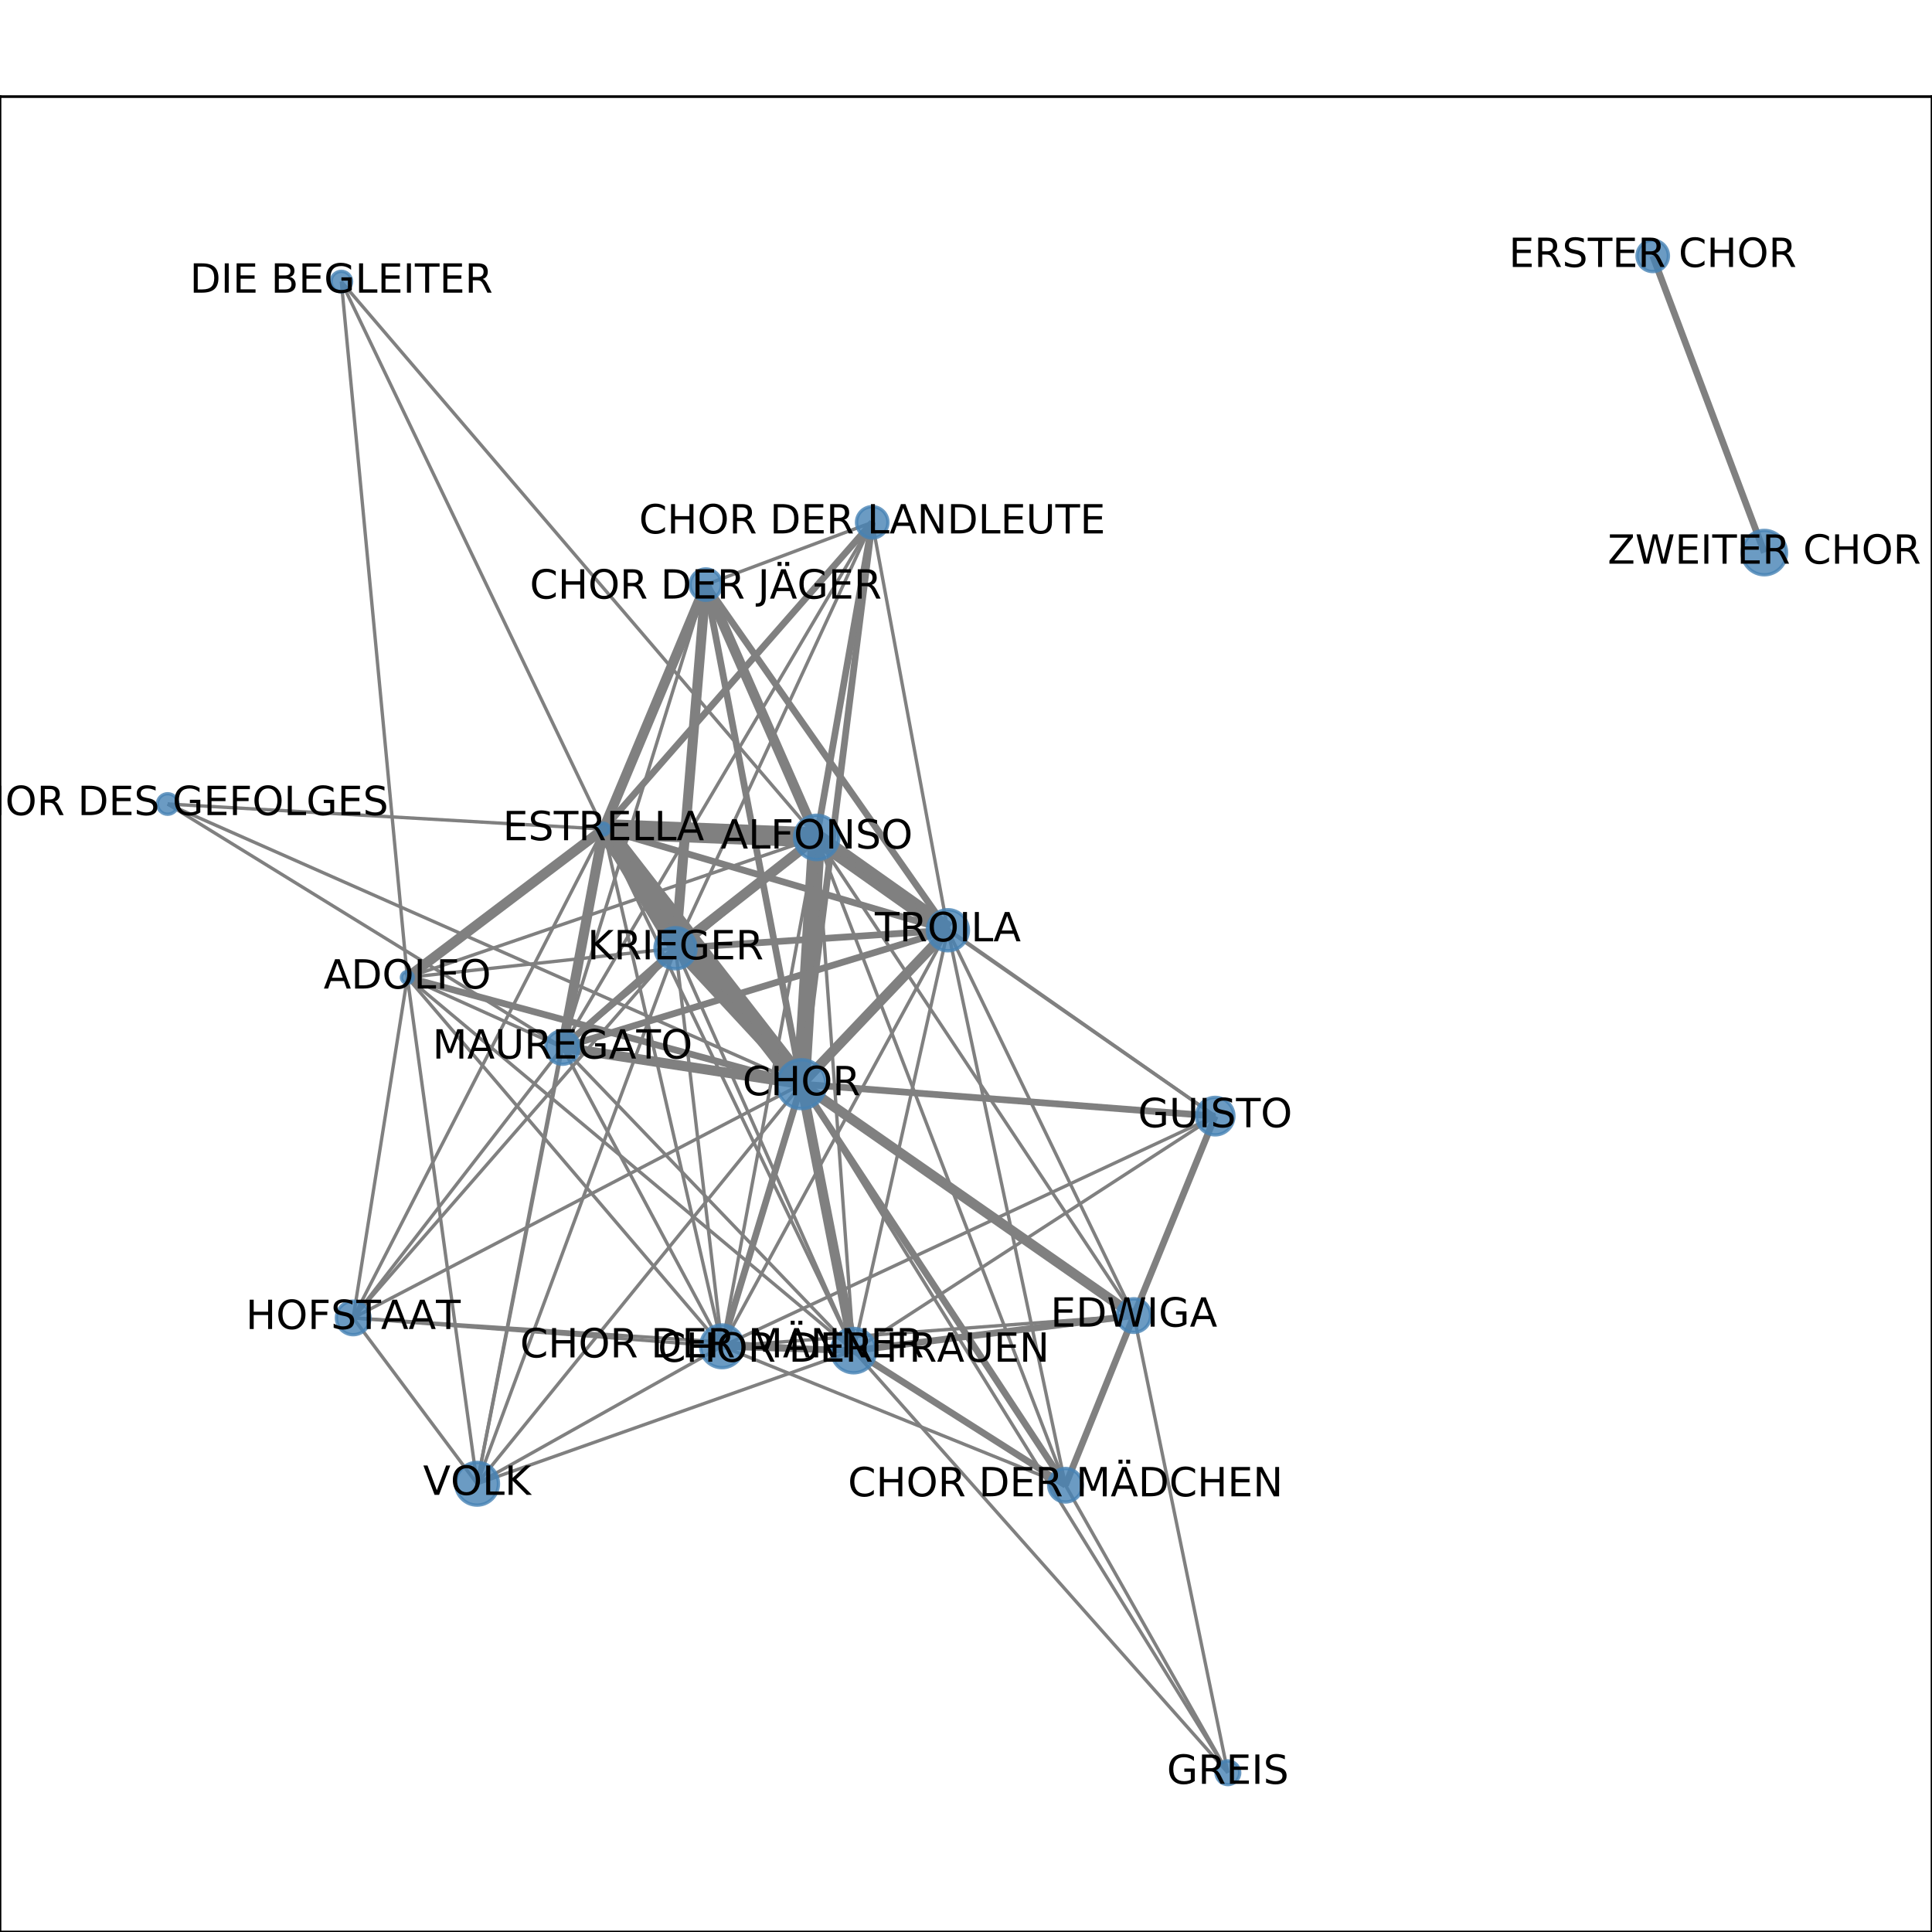 <?xml version="1.0" encoding="utf-8" standalone="no"?>
<!DOCTYPE svg PUBLIC "-//W3C//DTD SVG 1.1//EN"
  "http://www.w3.org/Graphics/SVG/1.1/DTD/svg11.dtd">
<!-- Created with matplotlib (http://matplotlib.org/) -->
<svg height="576pt" version="1.1" viewBox="0 0 576 576" width="576pt" xmlns="http://www.w3.org/2000/svg" xmlns:xlink="http://www.w3.org/1999/xlink">
 <defs>
  <style type="text/css">
*{stroke-linecap:butt;stroke-linejoin:round;}
  </style>
 </defs>
 <g id="figure_1">
  <g id="patch_1">
   <path d="M 0 576 
L 576 576 
L 576 0 
L 0 0 
z
" style="fill:#ffffff;"/>
  </g>
  <g id="axes_1">
   <g id="patch_2">
    <path d="M 0 576 
L 576 576 
L 576 28.8 
L 0 28.8 
z
" style="fill:#ffffff;"/>
   </g>
   <g id="LineCollection_1">
    <path clip-path="url(#p6d9d4a13a5)" d="M 238.962 323.227 
L 243.49 249.671 
" style="fill:none;stroke:#808080;stroke-width:5;"/>
    <path clip-path="url(#p6d9d4a13a5)" d="M 238.962 323.227 
L 260.043 155.731 
" style="fill:none;stroke:#808080;stroke-width:2;"/>
    <path clip-path="url(#p6d9d4a13a5)" d="M 238.962 323.227 
L 366.067 528.516 
" style="fill:none;stroke:#808080;"/>
    <path clip-path="url(#p6d9d4a13a5)" d="M 238.962 323.227 
L 179.92 247.19 
" style="fill:none;stroke:#808080;stroke-width:6;"/>
    <path clip-path="url(#p6d9d4a13a5)" d="M 238.962 323.227 
L 105.298 392.92 
" style="fill:none;stroke:#808080;"/>
    <path clip-path="url(#p6d9d4a13a5)" d="M 238.962 323.227 
L 167.711 312.285 
" style="fill:none;stroke:#808080;stroke-width:3;"/>
    <path clip-path="url(#p6d9d4a13a5)" d="M 238.962 323.227 
L 142.235 442.36 
" style="fill:none;stroke:#808080;"/>
    <path clip-path="url(#p6d9d4a13a5)" d="M 238.962 323.227 
L 201.406 282.7 
" style="fill:none;stroke:#808080;stroke-width:3;"/>
    <path clip-path="url(#p6d9d4a13a5)" d="M 238.962 323.227 
L 49.983 239.699 
" style="fill:none;stroke:#808080;"/>
    <path clip-path="url(#p6d9d4a13a5)" d="M 238.962 323.227 
L 215.256 401.386 
" style="fill:none;stroke:#808080;stroke-width:2;"/>
    <path clip-path="url(#p6d9d4a13a5)" d="M 238.962 323.227 
L 317.656 442.8 
" style="fill:none;stroke:#808080;stroke-width:2;"/>
    <path clip-path="url(#p6d9d4a13a5)" d="M 238.962 323.227 
L 210.421 174.294 
" style="fill:none;stroke:#808080;stroke-width:2;"/>
    <path clip-path="url(#p6d9d4a13a5)" d="M 238.962 323.227 
L 362.284 332.758 
" style="fill:none;stroke:#808080;stroke-width:2;"/>
    <path clip-path="url(#p6d9d4a13a5)" d="M 238.962 323.227 
L 338.055 392.215 
" style="fill:none;stroke:#808080;stroke-width:3;"/>
    <path clip-path="url(#p6d9d4a13a5)" d="M 238.962 323.227 
L 282.595 277.339 
" style="fill:none;stroke:#808080;stroke-width:3;"/>
    <path clip-path="url(#p6d9d4a13a5)" d="M 238.962 323.227 
L 254.5 402.673 
" style="fill:none;stroke:#808080;stroke-width:3;"/>
    <path clip-path="url(#p6d9d4a13a5)" d="M 238.962 323.227 
L 121.444 291.414 
" style="fill:none;stroke:#808080;stroke-width:2;"/>
    <path clip-path="url(#p6d9d4a13a5)" d="M 243.49 249.671 
L 282.595 277.339 
" style="fill:none;stroke:#808080;stroke-width:5;"/>
    <path clip-path="url(#p6d9d4a13a5)" d="M 243.49 249.671 
L 179.92 247.19 
" style="fill:none;stroke:#808080;stroke-width:6;"/>
    <path clip-path="url(#p6d9d4a13a5)" d="M 243.49 249.671 
L 167.711 312.285 
" style="fill:none;stroke:#808080;"/>
    <path clip-path="url(#p6d9d4a13a5)" d="M 243.49 249.671 
L 201.406 282.7 
" style="fill:none;stroke:#808080;stroke-width:3;"/>
    <path clip-path="url(#p6d9d4a13a5)" d="M 243.49 249.671 
L 215.256 401.386 
" style="fill:none;stroke:#808080;"/>
    <path clip-path="url(#p6d9d4a13a5)" d="M 243.49 249.671 
L 317.656 442.8 
" style="fill:none;stroke:#808080;"/>
    <path clip-path="url(#p6d9d4a13a5)" d="M 243.49 249.671 
L 210.421 174.294 
" style="fill:none;stroke:#808080;stroke-width:3;"/>
    <path clip-path="url(#p6d9d4a13a5)" d="M 243.49 249.671 
L 362.284 332.758 
" style="fill:none;stroke:#808080;"/>
    <path clip-path="url(#p6d9d4a13a5)" d="M 243.49 249.671 
L 338.055 392.215 
" style="fill:none;stroke:#808080;"/>
    <path clip-path="url(#p6d9d4a13a5)" d="M 243.49 249.671 
L 260.043 155.731 
" style="fill:none;stroke:#808080;stroke-width:2;"/>
    <path clip-path="url(#p6d9d4a13a5)" d="M 243.49 249.671 
L 254.5 402.673 
" style="fill:none;stroke:#808080;"/>
    <path clip-path="url(#p6d9d4a13a5)" d="M 243.49 249.671 
L 121.444 291.414 
" style="fill:none;stroke:#808080;"/>
    <path clip-path="url(#p6d9d4a13a5)" d="M 243.49 249.671 
L 101.765 83.946 
" style="fill:none;stroke:#808080;"/>
    <path clip-path="url(#p6d9d4a13a5)" d="M 260.043 155.731 
L 282.595 277.339 
" style="fill:none;stroke:#808080;"/>
    <path clip-path="url(#p6d9d4a13a5)" d="M 260.043 155.731 
L 210.421 174.294 
" style="fill:none;stroke:#808080;"/>
    <path clip-path="url(#p6d9d4a13a5)" d="M 260.043 155.731 
L 179.92 247.19 
" style="fill:none;stroke:#808080;stroke-width:2;"/>
    <path clip-path="url(#p6d9d4a13a5)" d="M 260.043 155.731 
L 167.711 312.285 
" style="fill:none;stroke:#808080;"/>
    <path clip-path="url(#p6d9d4a13a5)" d="M 260.043 155.731 
L 201.406 282.7 
" style="fill:none;stroke:#808080;"/>
    <path clip-path="url(#p6d9d4a13a5)" d="M 179.92 247.19 
L 105.298 392.92 
" style="fill:none;stroke:#808080;"/>
    <path clip-path="url(#p6d9d4a13a5)" d="M 179.92 247.19 
L 167.711 312.285 
" style="fill:none;stroke:#808080;stroke-width:3;"/>
    <path clip-path="url(#p6d9d4a13a5)" d="M 179.92 247.19 
L 142.235 442.36 
" style="fill:none;stroke:#808080;"/>
    <path clip-path="url(#p6d9d4a13a5)" d="M 179.92 247.19 
L 201.406 282.7 
" style="fill:none;stroke:#808080;stroke-width:4;"/>
    <path clip-path="url(#p6d9d4a13a5)" d="M 179.92 247.19 
L 49.983 239.699 
" style="fill:none;stroke:#808080;"/>
    <path clip-path="url(#p6d9d4a13a5)" d="M 179.92 247.19 
L 215.256 401.386 
" style="fill:none;stroke:#808080;"/>
    <path clip-path="url(#p6d9d4a13a5)" d="M 179.92 247.19 
L 210.421 174.294 
" style="fill:none;stroke:#808080;stroke-width:3;"/>
    <path clip-path="url(#p6d9d4a13a5)" d="M 179.92 247.19 
L 282.595 277.339 
" style="fill:none;stroke:#808080;stroke-width:2;"/>
    <path clip-path="url(#p6d9d4a13a5)" d="M 179.92 247.19 
L 254.5 402.673 
" style="fill:none;stroke:#808080;"/>
    <path clip-path="url(#p6d9d4a13a5)" d="M 179.92 247.19 
L 121.444 291.414 
" style="fill:none;stroke:#808080;stroke-width:3;"/>
    <path clip-path="url(#p6d9d4a13a5)" d="M 179.92 247.19 
L 101.765 83.946 
" style="fill:none;stroke:#808080;"/>
    <path clip-path="url(#p6d9d4a13a5)" d="M 526.017 164.748 
L 492.74 76.284 
" style="fill:none;stroke:#808080;stroke-width:2;"/>
    <path clip-path="url(#p6d9d4a13a5)" d="M 121.444 291.414 
L 215.256 401.386 
" style="fill:none;stroke:#808080;"/>
    <path clip-path="url(#p6d9d4a13a5)" d="M 121.444 291.414 
L 105.298 392.92 
" style="fill:none;stroke:#808080;"/>
    <path clip-path="url(#p6d9d4a13a5)" d="M 121.444 291.414 
L 254.5 402.673 
" style="fill:none;stroke:#808080;"/>
    <path clip-path="url(#p6d9d4a13a5)" d="M 121.444 291.414 
L 167.711 312.285 
" style="fill:none;stroke:#808080;"/>
    <path clip-path="url(#p6d9d4a13a5)" d="M 121.444 291.414 
L 142.235 442.36 
" style="fill:none;stroke:#808080;"/>
    <path clip-path="url(#p6d9d4a13a5)" d="M 121.444 291.414 
L 201.406 282.7 
" style="fill:none;stroke:#808080;"/>
    <path clip-path="url(#p6d9d4a13a5)" d="M 121.444 291.414 
L 101.765 83.946 
" style="fill:none;stroke:#808080;"/>
    <path clip-path="url(#p6d9d4a13a5)" d="M 167.711 312.285 
L 105.298 392.92 
" style="fill:none;stroke:#808080;"/>
    <path clip-path="url(#p6d9d4a13a5)" d="M 167.711 312.285 
L 142.235 442.36 
" style="fill:none;stroke:#808080;"/>
    <path clip-path="url(#p6d9d4a13a5)" d="M 167.711 312.285 
L 201.406 282.7 
" style="fill:none;stroke:#808080;stroke-width:2;"/>
    <path clip-path="url(#p6d9d4a13a5)" d="M 167.711 312.285 
L 49.983 239.699 
" style="fill:none;stroke:#808080;"/>
    <path clip-path="url(#p6d9d4a13a5)" d="M 167.711 312.285 
L 215.256 401.386 
" style="fill:none;stroke:#808080;"/>
    <path clip-path="url(#p6d9d4a13a5)" d="M 167.711 312.285 
L 210.421 174.294 
" style="fill:none;stroke:#808080;"/>
    <path clip-path="url(#p6d9d4a13a5)" d="M 167.711 312.285 
L 282.595 277.339 
" style="fill:none;stroke:#808080;stroke-width:2;"/>
    <path clip-path="url(#p6d9d4a13a5)" d="M 167.711 312.285 
L 254.5 402.673 
" style="fill:none;stroke:#808080;"/>
    <path clip-path="url(#p6d9d4a13a5)" d="M 142.235 442.36 
L 215.256 401.386 
" style="fill:none;stroke:#808080;"/>
    <path clip-path="url(#p6d9d4a13a5)" d="M 142.235 442.36 
L 105.298 392.92 
" style="fill:none;stroke:#808080;"/>
    <path clip-path="url(#p6d9d4a13a5)" d="M 142.235 442.36 
L 254.5 402.673 
" style="fill:none;stroke:#808080;"/>
    <path clip-path="url(#p6d9d4a13a5)" d="M 142.235 442.36 
L 201.406 282.7 
" style="fill:none;stroke:#808080;"/>
    <path clip-path="url(#p6d9d4a13a5)" d="M 201.406 282.7 
L 215.256 401.386 
" style="fill:none;stroke:#808080;"/>
    <path clip-path="url(#p6d9d4a13a5)" d="M 201.406 282.7 
L 210.421 174.294 
" style="fill:none;stroke:#808080;stroke-width:3;"/>
    <path clip-path="url(#p6d9d4a13a5)" d="M 201.406 282.7 
L 282.595 277.339 
" style="fill:none;stroke:#808080;stroke-width:2;"/>
    <path clip-path="url(#p6d9d4a13a5)" d="M 201.406 282.7 
L 254.5 402.673 
" style="fill:none;stroke:#808080;"/>
    <path clip-path="url(#p6d9d4a13a5)" d="M 201.406 282.7 
L 105.298 392.92 
" style="fill:none;stroke:#808080;"/>
    <path clip-path="url(#p6d9d4a13a5)" d="M 215.256 401.386 
L 282.595 277.339 
" style="fill:none;stroke:#808080;"/>
    <path clip-path="url(#p6d9d4a13a5)" d="M 215.256 401.386 
L 105.298 392.92 
" style="fill:none;stroke:#808080;"/>
    <path clip-path="url(#p6d9d4a13a5)" d="M 215.256 401.386 
L 317.656 442.8 
" style="fill:none;stroke:#808080;"/>
    <path clip-path="url(#p6d9d4a13a5)" d="M 215.256 401.386 
L 362.284 332.758 
" style="fill:none;stroke:#808080;"/>
    <path clip-path="url(#p6d9d4a13a5)" d="M 215.256 401.386 
L 338.055 392.215 
" style="fill:none;stroke:#808080;"/>
    <path clip-path="url(#p6d9d4a13a5)" d="M 215.256 401.386 
L 254.5 402.673 
" style="fill:none;stroke:#808080;stroke-width:2;"/>
    <path clip-path="url(#p6d9d4a13a5)" d="M 317.656 442.8 
L 282.595 277.339 
" style="fill:none;stroke:#808080;"/>
    <path clip-path="url(#p6d9d4a13a5)" d="M 317.656 442.8 
L 366.067 528.516 
" style="fill:none;stroke:#808080;"/>
    <path clip-path="url(#p6d9d4a13a5)" d="M 317.656 442.8 
L 362.284 332.758 
" style="fill:none;stroke:#808080;"/>
    <path clip-path="url(#p6d9d4a13a5)" d="M 317.656 442.8 
L 338.055 392.215 
" style="fill:none;stroke:#808080;stroke-width:2;"/>
    <path clip-path="url(#p6d9d4a13a5)" d="M 317.656 442.8 
L 254.5 402.673 
" style="fill:none;stroke:#808080;stroke-width:2;"/>
    <path clip-path="url(#p6d9d4a13a5)" d="M 210.421 174.294 
L 282.595 277.339 
" style="fill:none;stroke:#808080;stroke-width:2;"/>
    <path clip-path="url(#p6d9d4a13a5)" d="M 366.067 528.516 
L 338.055 392.215 
" style="fill:none;stroke:#808080;"/>
    <path clip-path="url(#p6d9d4a13a5)" d="M 366.067 528.516 
L 254.5 402.673 
" style="fill:none;stroke:#808080;"/>
    <path clip-path="url(#p6d9d4a13a5)" d="M 338.055 392.215 
L 282.595 277.339 
" style="fill:none;stroke:#808080;"/>
    <path clip-path="url(#p6d9d4a13a5)" d="M 338.055 392.215 
L 362.284 332.758 
" style="fill:none;stroke:#808080;stroke-width:2;"/>
    <path clip-path="url(#p6d9d4a13a5)" d="M 338.055 392.215 
L 254.5 402.673 
" style="fill:none;stroke:#808080;stroke-width:2;"/>
    <path clip-path="url(#p6d9d4a13a5)" d="M 282.595 277.339 
L 362.284 332.758 
" style="fill:none;stroke:#808080;"/>
    <path clip-path="url(#p6d9d4a13a5)" d="M 282.595 277.339 
L 254.5 402.673 
" style="fill:none;stroke:#808080;"/>
    <path clip-path="url(#p6d9d4a13a5)" d="M 254.5 402.673 
L 362.284 332.758 
" style="fill:none;stroke:#808080;"/>
    <path clip-path="url(#p6d9d4a13a5)" d="M 254.5 402.673 
L 105.298 392.92 
" style="fill:none;stroke:#808080;"/>
   </g>
   <g id="matplotlib.axis_1">
    <g id="xtick_1">
     <g id="line2d_1">
      <defs>
       <path d="M 0 0 
L 0 3.5 
" id="mb95b88024c" style="stroke:#000000;stroke-width:0.8;"/>
      </defs>
      <g>
       <use style="stroke:#000000;stroke-width:0.8;" x="49.983" xlink:href="#mb95b88024c" y="576"/>
      </g>
     </g>
     <g id="text_1">
      <!-- 0.0 -->
      <defs>
       <path d="M 31.781 66.406 
Q 24.172 66.406 20.328 58.906 
Q 16.5 51.422 16.5 36.375 
Q 16.5 21.391 20.328 13.891 
Q 24.172 6.391 31.781 6.391 
Q 39.453 6.391 43.281 13.891 
Q 47.125 21.391 47.125 36.375 
Q 47.125 51.422 43.281 58.906 
Q 39.453 66.406 31.781 66.406 
z
M 31.781 74.219 
Q 44.047 74.219 50.516 64.516 
Q 56.984 54.828 56.984 36.375 
Q 56.984 17.969 50.516 8.266 
Q 44.047 -1.422 31.781 -1.422 
Q 19.531 -1.422 13.062 8.266 
Q 6.594 17.969 6.594 36.375 
Q 6.594 54.828 13.062 64.516 
Q 19.531 74.219 31.781 74.219 
z
" id="DejaVuSans-30"/>
       <path d="M 10.688 12.406 
L 21 12.406 
L 21 0 
L 10.688 0 
z
" id="DejaVuSans-2e"/>
      </defs>
      <g transform="translate(42.032 590.598)scale(0.1 -0.1)">
       <use xlink:href="#DejaVuSans-30"/>
       <use x="63.623" xlink:href="#DejaVuSans-2e"/>
       <use x="95.41" xlink:href="#DejaVuSans-30"/>
      </g>
     </g>
    </g>
    <g id="xtick_2">
     <g id="line2d_2">
      <g>
       <use style="stroke:#000000;stroke-width:0.8;" x="145.19" xlink:href="#mb95b88024c" y="576"/>
      </g>
     </g>
     <g id="text_2">
      <!-- 0.2 -->
      <defs>
       <path d="M 19.188 8.297 
L 53.609 8.297 
L 53.609 0 
L 7.328 0 
L 7.328 8.297 
Q 12.938 14.109 22.625 23.891 
Q 32.328 33.688 34.812 36.531 
Q 39.547 41.844 41.422 45.531 
Q 43.312 49.219 43.312 52.781 
Q 43.312 58.594 39.234 62.25 
Q 35.156 65.922 28.609 65.922 
Q 23.969 65.922 18.812 64.312 
Q 13.672 62.703 7.812 59.422 
L 7.812 69.391 
Q 13.766 71.781 18.938 73 
Q 24.125 74.219 28.422 74.219 
Q 39.75 74.219 46.484 68.547 
Q 53.219 62.891 53.219 53.422 
Q 53.219 48.922 51.531 44.891 
Q 49.859 40.875 45.406 35.406 
Q 44.188 33.984 37.641 27.219 
Q 31.109 20.453 19.188 8.297 
z
" id="DejaVuSans-32"/>
      </defs>
      <g transform="translate(137.239 590.598)scale(0.1 -0.1)">
       <use xlink:href="#DejaVuSans-30"/>
       <use x="63.623" xlink:href="#DejaVuSans-2e"/>
       <use x="95.41" xlink:href="#DejaVuSans-32"/>
      </g>
     </g>
    </g>
    <g id="xtick_3">
     <g id="line2d_3">
      <g>
       <use style="stroke:#000000;stroke-width:0.8;" x="240.397" xlink:href="#mb95b88024c" y="576"/>
      </g>
     </g>
     <g id="text_3">
      <!-- 0.4 -->
      <defs>
       <path d="M 37.797 64.312 
L 12.891 25.391 
L 37.797 25.391 
z
M 35.203 72.906 
L 47.609 72.906 
L 47.609 25.391 
L 58.016 25.391 
L 58.016 17.188 
L 47.609 17.188 
L 47.609 0 
L 37.797 0 
L 37.797 17.188 
L 4.891 17.188 
L 4.891 26.703 
z
" id="DejaVuSans-34"/>
      </defs>
      <g transform="translate(232.445 590.598)scale(0.1 -0.1)">
       <use xlink:href="#DejaVuSans-30"/>
       <use x="63.623" xlink:href="#DejaVuSans-2e"/>
       <use x="95.41" xlink:href="#DejaVuSans-34"/>
      </g>
     </g>
    </g>
    <g id="xtick_4">
     <g id="line2d_4">
      <g>
       <use style="stroke:#000000;stroke-width:0.8;" x="335.603" xlink:href="#mb95b88024c" y="576"/>
      </g>
     </g>
     <g id="text_4">
      <!-- 0.6 -->
      <defs>
       <path d="M 33.016 40.375 
Q 26.375 40.375 22.484 35.828 
Q 18.609 31.297 18.609 23.391 
Q 18.609 15.531 22.484 10.953 
Q 26.375 6.391 33.016 6.391 
Q 39.656 6.391 43.531 10.953 
Q 47.406 15.531 47.406 23.391 
Q 47.406 31.297 43.531 35.828 
Q 39.656 40.375 33.016 40.375 
z
M 52.594 71.297 
L 52.594 62.312 
Q 48.875 64.062 45.094 64.984 
Q 41.312 65.922 37.594 65.922 
Q 27.828 65.922 22.672 59.328 
Q 17.531 52.734 16.797 39.406 
Q 19.672 43.656 24.016 45.922 
Q 28.375 48.188 33.594 48.188 
Q 44.578 48.188 50.953 41.516 
Q 57.328 34.859 57.328 23.391 
Q 57.328 12.156 50.688 5.359 
Q 44.047 -1.422 33.016 -1.422 
Q 20.359 -1.422 13.672 8.266 
Q 6.984 17.969 6.984 36.375 
Q 6.984 53.656 15.188 63.938 
Q 23.391 74.219 37.203 74.219 
Q 40.922 74.219 44.703 73.484 
Q 48.484 72.75 52.594 71.297 
z
" id="DejaVuSans-36"/>
      </defs>
      <g transform="translate(327.652 590.598)scale(0.1 -0.1)">
       <use xlink:href="#DejaVuSans-30"/>
       <use x="63.623" xlink:href="#DejaVuSans-2e"/>
       <use x="95.41" xlink:href="#DejaVuSans-36"/>
      </g>
     </g>
    </g>
    <g id="xtick_5">
     <g id="line2d_5">
      <g>
       <use style="stroke:#000000;stroke-width:0.8;" x="430.81" xlink:href="#mb95b88024c" y="576"/>
      </g>
     </g>
     <g id="text_5">
      <!-- 0.8 -->
      <defs>
       <path d="M 31.781 34.625 
Q 24.75 34.625 20.719 30.859 
Q 16.703 27.094 16.703 20.516 
Q 16.703 13.922 20.719 10.156 
Q 24.75 6.391 31.781 6.391 
Q 38.812 6.391 42.859 10.172 
Q 46.922 13.969 46.922 20.516 
Q 46.922 27.094 42.891 30.859 
Q 38.875 34.625 31.781 34.625 
z
M 21.922 38.812 
Q 15.578 40.375 12.031 44.719 
Q 8.5 49.078 8.5 55.328 
Q 8.5 64.062 14.719 69.141 
Q 20.953 74.219 31.781 74.219 
Q 42.672 74.219 48.875 69.141 
Q 55.078 64.062 55.078 55.328 
Q 55.078 49.078 51.531 44.719 
Q 48 40.375 41.703 38.812 
Q 48.828 37.156 52.797 32.312 
Q 56.781 27.484 56.781 20.516 
Q 56.781 9.906 50.312 4.234 
Q 43.844 -1.422 31.781 -1.422 
Q 19.734 -1.422 13.25 4.234 
Q 6.781 9.906 6.781 20.516 
Q 6.781 27.484 10.781 32.312 
Q 14.797 37.156 21.922 38.812 
z
M 18.312 54.391 
Q 18.312 48.734 21.844 45.562 
Q 25.391 42.391 31.781 42.391 
Q 38.141 42.391 41.719 45.562 
Q 45.312 48.734 45.312 54.391 
Q 45.312 60.062 41.719 63.234 
Q 38.141 66.406 31.781 66.406 
Q 25.391 66.406 21.844 63.234 
Q 18.312 60.062 18.312 54.391 
z
" id="DejaVuSans-38"/>
      </defs>
      <g transform="translate(422.858 590.598)scale(0.1 -0.1)">
       <use xlink:href="#DejaVuSans-30"/>
       <use x="63.623" xlink:href="#DejaVuSans-2e"/>
       <use x="95.41" xlink:href="#DejaVuSans-38"/>
      </g>
     </g>
    </g>
    <g id="xtick_6">
     <g id="line2d_6">
      <g>
       <use style="stroke:#000000;stroke-width:0.8;" x="526.017" xlink:href="#mb95b88024c" y="576"/>
      </g>
     </g>
     <g id="text_6">
      <!-- 1.0 -->
      <defs>
       <path d="M 12.406 8.297 
L 28.516 8.297 
L 28.516 63.922 
L 10.984 60.406 
L 10.984 69.391 
L 28.422 72.906 
L 38.281 72.906 
L 38.281 8.297 
L 54.391 8.297 
L 54.391 0 
L 12.406 0 
z
" id="DejaVuSans-31"/>
      </defs>
      <g transform="translate(518.065 590.598)scale(0.1 -0.1)">
       <use xlink:href="#DejaVuSans-31"/>
       <use x="63.623" xlink:href="#DejaVuSans-2e"/>
       <use x="95.41" xlink:href="#DejaVuSans-30"/>
      </g>
     </g>
    </g>
   </g>
   <g id="matplotlib.axis_2">
    <g id="ytick_1">
     <g id="line2d_7">
      <defs>
       <path d="M 0 0 
L -3.5 0 
" id="m13da1088b2" style="stroke:#000000;stroke-width:0.8;"/>
      </defs>
      <g>
       <use style="stroke:#000000;stroke-width:0.8;" x="0" xlink:href="#m13da1088b2" y="528.516"/>
      </g>
     </g>
     <g id="text_7">
      <!-- 0.0 -->
      <g transform="translate(-22.903 532.315)scale(0.1 -0.1)">
       <use xlink:href="#DejaVuSans-30"/>
       <use x="63.623" xlink:href="#DejaVuSans-2e"/>
       <use x="95.41" xlink:href="#DejaVuSans-30"/>
      </g>
     </g>
    </g>
    <g id="ytick_2">
     <g id="line2d_8">
      <g>
       <use style="stroke:#000000;stroke-width:0.8;" x="0" xlink:href="#m13da1088b2" y="467.402"/>
      </g>
     </g>
     <g id="text_8">
      <!-- 0.1 -->
      <g transform="translate(-22.903 471.201)scale(0.1 -0.1)">
       <use xlink:href="#DejaVuSans-30"/>
       <use x="63.623" xlink:href="#DejaVuSans-2e"/>
       <use x="95.41" xlink:href="#DejaVuSans-31"/>
      </g>
     </g>
    </g>
    <g id="ytick_3">
     <g id="line2d_9">
      <g>
       <use style="stroke:#000000;stroke-width:0.8;" x="0" xlink:href="#m13da1088b2" y="406.289"/>
      </g>
     </g>
     <g id="text_9">
      <!-- 0.2 -->
      <g transform="translate(-22.903 410.088)scale(0.1 -0.1)">
       <use xlink:href="#DejaVuSans-30"/>
       <use x="63.623" xlink:href="#DejaVuSans-2e"/>
       <use x="95.41" xlink:href="#DejaVuSans-32"/>
      </g>
     </g>
    </g>
    <g id="ytick_4">
     <g id="line2d_10">
      <g>
       <use style="stroke:#000000;stroke-width:0.8;" x="0" xlink:href="#m13da1088b2" y="345.175"/>
      </g>
     </g>
     <g id="text_10">
      <!-- 0.3 -->
      <defs>
       <path d="M 40.578 39.312 
Q 47.656 37.797 51.625 33 
Q 55.609 28.219 55.609 21.188 
Q 55.609 10.406 48.188 4.484 
Q 40.766 -1.422 27.094 -1.422 
Q 22.516 -1.422 17.656 -0.516 
Q 12.797 0.391 7.625 2.203 
L 7.625 11.719 
Q 11.719 9.328 16.594 8.109 
Q 21.484 6.891 26.812 6.891 
Q 36.078 6.891 40.938 10.547 
Q 45.797 14.203 45.797 21.188 
Q 45.797 27.641 41.281 31.266 
Q 36.766 34.906 28.719 34.906 
L 20.219 34.906 
L 20.219 43.016 
L 29.109 43.016 
Q 36.375 43.016 40.234 45.922 
Q 44.094 48.828 44.094 54.297 
Q 44.094 59.906 40.109 62.906 
Q 36.141 65.922 28.719 65.922 
Q 24.656 65.922 20.016 65.031 
Q 15.375 64.156 9.812 62.312 
L 9.812 71.094 
Q 15.438 72.656 20.344 73.438 
Q 25.25 74.219 29.594 74.219 
Q 40.828 74.219 47.359 69.109 
Q 53.906 64.016 53.906 55.328 
Q 53.906 49.266 50.438 45.094 
Q 46.969 40.922 40.578 39.312 
z
" id="DejaVuSans-33"/>
      </defs>
      <g transform="translate(-22.903 348.974)scale(0.1 -0.1)">
       <use xlink:href="#DejaVuSans-30"/>
       <use x="63.623" xlink:href="#DejaVuSans-2e"/>
       <use x="95.41" xlink:href="#DejaVuSans-33"/>
      </g>
     </g>
    </g>
    <g id="ytick_5">
     <g id="line2d_11">
      <g>
       <use style="stroke:#000000;stroke-width:0.8;" x="0" xlink:href="#m13da1088b2" y="284.061"/>
      </g>
     </g>
     <g id="text_11">
      <!-- 0.4 -->
      <g transform="translate(-22.903 287.861)scale(0.1 -0.1)">
       <use xlink:href="#DejaVuSans-30"/>
       <use x="63.623" xlink:href="#DejaVuSans-2e"/>
       <use x="95.41" xlink:href="#DejaVuSans-34"/>
      </g>
     </g>
    </g>
    <g id="ytick_6">
     <g id="line2d_12">
      <g>
       <use style="stroke:#000000;stroke-width:0.8;" x="0" xlink:href="#m13da1088b2" y="222.948"/>
      </g>
     </g>
     <g id="text_12">
      <!-- 0.5 -->
      <defs>
       <path d="M 10.797 72.906 
L 49.516 72.906 
L 49.516 64.594 
L 19.828 64.594 
L 19.828 46.734 
Q 21.969 47.469 24.109 47.828 
Q 26.266 48.188 28.422 48.188 
Q 40.625 48.188 47.75 41.5 
Q 54.891 34.812 54.891 23.391 
Q 54.891 11.625 47.562 5.094 
Q 40.234 -1.422 26.906 -1.422 
Q 22.312 -1.422 17.547 -0.641 
Q 12.797 0.141 7.719 1.703 
L 7.719 11.625 
Q 12.109 9.234 16.797 8.062 
Q 21.484 6.891 26.703 6.891 
Q 35.156 6.891 40.078 11.328 
Q 45.016 15.766 45.016 23.391 
Q 45.016 31 40.078 35.438 
Q 35.156 39.891 26.703 39.891 
Q 22.75 39.891 18.812 39.016 
Q 14.891 38.141 10.797 36.281 
z
" id="DejaVuSans-35"/>
      </defs>
      <g transform="translate(-22.903 226.747)scale(0.1 -0.1)">
       <use xlink:href="#DejaVuSans-30"/>
       <use x="63.623" xlink:href="#DejaVuSans-2e"/>
       <use x="95.41" xlink:href="#DejaVuSans-35"/>
      </g>
     </g>
    </g>
    <g id="ytick_7">
     <g id="line2d_13">
      <g>
       <use style="stroke:#000000;stroke-width:0.8;" x="0" xlink:href="#m13da1088b2" y="161.834"/>
      </g>
     </g>
     <g id="text_13">
      <!-- 0.6 -->
      <g transform="translate(-22.903 165.633)scale(0.1 -0.1)">
       <use xlink:href="#DejaVuSans-30"/>
       <use x="63.623" xlink:href="#DejaVuSans-2e"/>
       <use x="95.41" xlink:href="#DejaVuSans-36"/>
      </g>
     </g>
    </g>
    <g id="ytick_8">
     <g id="line2d_14">
      <g>
       <use style="stroke:#000000;stroke-width:0.8;" x="0" xlink:href="#m13da1088b2" y="100.721"/>
      </g>
     </g>
     <g id="text_14">
      <!-- 0.7 -->
      <defs>
       <path d="M 8.203 72.906 
L 55.078 72.906 
L 55.078 68.703 
L 28.609 0 
L 18.312 0 
L 43.219 64.594 
L 8.203 64.594 
z
" id="DejaVuSans-37"/>
      </defs>
      <g transform="translate(-22.903 104.52)scale(0.1 -0.1)">
       <use xlink:href="#DejaVuSans-30"/>
       <use x="63.623" xlink:href="#DejaVuSans-2e"/>
       <use x="95.41" xlink:href="#DejaVuSans-37"/>
      </g>
     </g>
    </g>
    <g id="ytick_9">
     <g id="line2d_15">
      <g>
       <use style="stroke:#000000;stroke-width:0.8;" x="0" xlink:href="#m13da1088b2" y="39.607"/>
      </g>
     </g>
     <g id="text_15">
      <!-- 0.8 -->
      <g transform="translate(-22.903 43.406)scale(0.1 -0.1)">
       <use xlink:href="#DejaVuSans-30"/>
       <use x="63.623" xlink:href="#DejaVuSans-2e"/>
       <use x="95.41" xlink:href="#DejaVuSans-38"/>
      </g>
     </g>
    </g>
   </g>
   <g id="PathCollection_1">
    <path clip-path="url(#p6d9d4a13a5)" d="M 238.962 330.516 
C 240.895 330.516 242.749 329.748 244.116 328.381 
C 245.483 327.014 246.251 325.16 246.251 323.227 
C 246.251 321.294 245.483 319.44 244.116 318.073 
C 242.749 316.706 240.895 315.938 238.962 315.938 
C 237.029 315.938 235.175 316.706 233.808 318.073 
C 232.441 319.44 231.673 321.294 231.673 323.227 
C 231.673 325.16 232.441 327.014 233.808 328.381 
C 235.175 329.748 237.029 330.516 238.962 330.516 
z
" style="fill:#4682b4;fill-opacity:0.8;stroke:#4682b4;stroke-opacity:0.8;"/>
    <path clip-path="url(#p6d9d4a13a5)" d="M 243.49 256.285 
C 245.244 256.285 246.926 255.588 248.167 254.348 
C 249.407 253.107 250.104 251.425 250.104 249.671 
C 250.104 247.916 249.407 246.234 248.167 244.994 
C 246.926 243.753 245.244 243.056 243.49 243.056 
C 241.735 243.056 240.053 243.753 238.812 244.994 
C 237.572 246.234 236.875 247.916 236.875 249.671 
C 236.875 251.425 237.572 253.107 238.812 254.348 
C 240.053 255.588 241.735 256.285 243.49 256.285 
z
" style="fill:#4682b4;fill-opacity:0.8;stroke:#4682b4;stroke-opacity:0.8;"/>
    <path clip-path="url(#p6d9d4a13a5)" d="M 260.043 160.408 
C 261.283 160.408 262.473 159.915 263.35 159.038 
C 264.227 158.161 264.72 156.971 264.72 155.731 
C 264.72 154.49 264.227 153.301 263.35 152.424 
C 262.473 151.546 261.283 151.054 260.043 151.054 
C 258.803 151.054 257.613 151.546 256.736 152.424 
C 255.859 153.301 255.366 154.49 255.366 155.731 
C 255.366 156.971 255.859 158.161 256.736 159.038 
C 257.613 159.915 258.803 160.408 260.043 160.408 
z
" style="fill:#4682b4;fill-opacity:0.8;stroke:#4682b4;stroke-opacity:0.8;"/>
    <path clip-path="url(#p6d9d4a13a5)" d="M 179.92 248.958 
C 180.389 248.958 180.839 248.772 181.17 248.44 
C 181.502 248.109 181.688 247.659 181.688 247.19 
C 181.688 246.721 181.502 246.272 181.17 245.94 
C 180.839 245.609 180.389 245.422 179.92 245.422 
C 179.452 245.422 179.002 245.609 178.67 245.94 
C 178.339 246.272 178.153 246.721 178.153 247.19 
C 178.153 247.659 178.339 248.109 178.67 248.44 
C 179.002 248.772 179.452 248.958 179.92 248.958 
z
" style="fill:#4682b4;fill-opacity:0.8;stroke:#4682b4;stroke-opacity:0.8;"/>
    <path clip-path="url(#p6d9d4a13a5)" d="M 526.017 171.362 
C 527.771 171.362 529.453 170.665 530.694 169.425 
C 531.934 168.185 532.631 166.502 532.631 164.748 
C 532.631 162.994 531.934 161.311 530.694 160.071 
C 529.453 158.831 527.771 158.134 526.017 158.134 
C 524.262 158.134 522.58 158.831 521.339 160.071 
C 520.099 161.311 519.402 162.994 519.402 164.748 
C 519.402 166.502 520.099 168.185 521.339 169.425 
C 522.58 170.665 524.262 171.362 526.017 171.362 
z
" style="fill:#4682b4;fill-opacity:0.8;stroke:#4682b4;stroke-opacity:0.8;"/>
    <path clip-path="url(#p6d9d4a13a5)" d="M 492.74 80.961 
C 493.981 80.961 495.171 80.469 496.048 79.591 
C 496.925 78.714 497.418 77.525 497.418 76.284 
C 497.418 75.044 496.925 73.854 496.048 72.977 
C 495.171 72.1 493.981 71.607 492.74 71.607 
C 491.5 71.607 490.31 72.1 489.433 72.977 
C 488.556 73.854 488.063 75.044 488.063 76.284 
C 488.063 77.525 488.556 78.714 489.433 79.591 
C 490.31 80.469 491.5 80.961 492.74 80.961 
z
" style="fill:#4682b4;fill-opacity:0.8;stroke:#4682b4;stroke-opacity:0.8;"/>
    <path clip-path="url(#p6d9d4a13a5)" d="M 121.444 293.182 
C 121.912 293.182 122.362 292.996 122.694 292.664 
C 123.025 292.333 123.211 291.883 123.211 291.414 
C 123.211 290.946 123.025 290.496 122.694 290.164 
C 122.362 289.833 121.912 289.647 121.444 289.647 
C 120.975 289.647 120.525 289.833 120.194 290.164 
C 119.862 290.496 119.676 290.946 119.676 291.414 
C 119.676 291.883 119.862 292.333 120.194 292.664 
C 120.525 292.996 120.975 293.182 121.444 293.182 
z
" style="fill:#4682b4;fill-opacity:0.8;stroke:#4682b4;stroke-opacity:0.8;"/>
    <path clip-path="url(#p6d9d4a13a5)" d="M 167.711 317.285 
C 169.037 317.285 170.309 316.758 171.247 315.82 
C 172.184 314.883 172.711 313.611 172.711 312.285 
C 172.711 310.959 172.184 309.687 171.247 308.749 
C 170.309 307.811 169.037 307.285 167.711 307.285 
C 166.385 307.285 165.113 307.811 164.176 308.749 
C 163.238 309.687 162.711 310.959 162.711 312.285 
C 162.711 313.611 163.238 314.883 164.176 315.82 
C 165.113 316.758 166.385 317.285 167.711 317.285 
z
" style="fill:#4682b4;fill-opacity:0.8;stroke:#4682b4;stroke-opacity:0.8;"/>
    <path clip-path="url(#p6d9d4a13a5)" d="M 142.235 448.733 
C 143.926 448.733 145.547 448.062 146.742 446.867 
C 147.937 445.671 148.609 444.05 148.609 442.36 
C 148.609 440.669 147.937 439.048 146.742 437.853 
C 145.547 436.657 143.926 435.986 142.235 435.986 
C 140.545 435.986 138.924 436.657 137.728 437.853 
C 136.533 439.048 135.861 440.669 135.861 442.36 
C 135.861 444.05 136.533 445.671 137.728 446.867 
C 138.924 448.062 140.545 448.733 142.235 448.733 
z
" style="fill:#4682b4;fill-opacity:0.8;stroke:#4682b4;stroke-opacity:0.8;"/>
    <path clip-path="url(#p6d9d4a13a5)" d="M 201.406 288.824 
C 203.03 288.824 204.587 288.179 205.736 287.03 
C 206.884 285.882 207.529 284.324 207.529 282.7 
C 207.529 281.076 206.884 279.518 205.736 278.37 
C 204.587 277.222 203.03 276.576 201.406 276.576 
C 199.782 276.576 198.224 277.222 197.076 278.37 
C 195.927 279.518 195.282 281.076 195.282 282.7 
C 195.282 284.324 195.927 285.882 197.076 287.03 
C 198.224 288.179 199.782 288.824 201.406 288.824 
z
" style="fill:#4682b4;fill-opacity:0.8;stroke:#4682b4;stroke-opacity:0.8;"/>
    <path clip-path="url(#p6d9d4a13a5)" d="M 49.983 242.761 
C 50.795 242.761 51.574 242.438 52.149 241.864 
C 52.723 241.29 53.045 240.511 53.045 239.699 
C 53.045 238.887 52.723 238.108 52.149 237.534 
C 51.574 236.96 50.795 236.637 49.983 236.637 
C 49.171 236.637 48.393 236.96 47.818 237.534 
C 47.244 238.108 46.922 238.887 46.922 239.699 
C 46.922 240.511 47.244 241.29 47.818 241.864 
C 48.393 242.438 49.171 242.761 49.983 242.761 
z
" style="fill:#4682b4;fill-opacity:0.8;stroke:#4682b4;stroke-opacity:0.8;"/>
    <path clip-path="url(#p6d9d4a13a5)" d="M 215.256 407.76 
C 216.946 407.76 218.568 407.088 219.763 405.893 
C 220.958 404.698 221.63 403.076 221.63 401.386 
C 221.63 399.696 220.958 398.074 219.763 396.879 
C 218.568 395.684 216.946 395.012 215.256 395.012 
C 213.566 395.012 211.944 395.684 210.749 396.879 
C 209.554 398.074 208.882 399.696 208.882 401.386 
C 208.882 403.076 209.554 404.698 210.749 405.893 
C 211.944 407.088 213.566 407.76 215.256 407.76 
z
" style="fill:#4682b4;fill-opacity:0.8;stroke:#4682b4;stroke-opacity:0.8;"/>
    <path clip-path="url(#p6d9d4a13a5)" d="M 317.656 447.8 
C 318.982 447.8 320.254 447.273 321.191 446.335 
C 322.129 445.398 322.656 444.126 322.656 442.8 
C 322.656 441.474 322.129 440.202 321.191 439.264 
C 320.254 438.327 318.982 437.8 317.656 437.8 
C 316.33 437.8 315.058 438.327 314.12 439.264 
C 313.183 440.202 312.656 441.474 312.656 442.8 
C 312.656 444.126 313.183 445.398 314.12 446.335 
C 315.058 447.273 316.33 447.8 317.656 447.8 
z
" style="fill:#4682b4;fill-opacity:0.8;stroke:#4682b4;stroke-opacity:0.8;"/>
    <path clip-path="url(#p6d9d4a13a5)" d="M 210.421 178.971 
C 211.661 178.971 212.851 178.478 213.728 177.601 
C 214.605 176.724 215.098 175.534 215.098 174.294 
C 215.098 173.053 214.605 171.864 213.728 170.987 
C 212.851 170.109 211.661 169.617 210.421 169.617 
C 209.181 169.617 207.991 170.109 207.114 170.987 
C 206.237 171.864 205.744 173.053 205.744 174.294 
C 205.744 175.534 206.237 176.724 207.114 177.601 
C 207.991 178.478 209.181 178.971 210.421 178.971 
z
" style="fill:#4682b4;fill-opacity:0.8;stroke:#4682b4;stroke-opacity:0.8;"/>
    <path clip-path="url(#p6d9d4a13a5)" d="M 366.067 532.051 
C 367.005 532.051 367.904 531.679 368.567 531.016 
C 369.23 530.353 369.602 529.453 369.602 528.516 
C 369.602 527.578 369.23 526.679 368.567 526.016 
C 367.904 525.353 367.005 524.98 366.067 524.98 
C 365.129 524.98 364.23 525.353 363.567 526.016 
C 362.904 526.679 362.531 527.578 362.531 528.516 
C 362.531 529.453 362.904 530.353 363.567 531.016 
C 364.23 531.679 365.129 532.051 366.067 532.051 
z
" style="fill:#4682b4;fill-opacity:0.8;stroke:#4682b4;stroke-opacity:0.8;"/>
    <path clip-path="url(#p6d9d4a13a5)" d="M 338.055 397.215 
C 339.381 397.215 340.653 396.688 341.59 395.75 
C 342.528 394.812 343.055 393.541 343.055 392.215 
C 343.055 390.889 342.528 389.617 341.59 388.679 
C 340.653 387.741 339.381 387.215 338.055 387.215 
C 336.729 387.215 335.457 387.741 334.519 388.679 
C 333.582 389.617 333.055 390.889 333.055 392.215 
C 333.055 393.541 333.582 394.812 334.519 395.75 
C 335.457 396.688 336.729 397.215 338.055 397.215 
z
" style="fill:#4682b4;fill-opacity:0.8;stroke:#4682b4;stroke-opacity:0.8;"/>
    <path clip-path="url(#p6d9d4a13a5)" d="M 282.595 283.463 
C 284.219 283.463 285.777 282.818 286.925 281.669 
C 288.074 280.521 288.719 278.963 288.719 277.339 
C 288.719 275.715 288.074 274.157 286.925 273.009 
C 285.777 271.861 284.219 271.215 282.595 271.215 
C 280.971 271.215 279.414 271.861 278.265 273.009 
C 277.117 274.157 276.472 275.715 276.472 277.339 
C 276.472 278.963 277.117 280.521 278.265 281.669 
C 279.414 282.818 280.971 283.463 282.595 283.463 
z
" style="fill:#4682b4;fill-opacity:0.8;stroke:#4682b4;stroke-opacity:0.8;"/>
    <path clip-path="url(#p6d9d4a13a5)" d="M 254.5 409.287 
C 256.254 409.287 257.937 408.59 259.177 407.35 
C 260.417 406.11 261.114 404.427 261.114 402.673 
C 261.114 400.919 260.417 399.236 259.177 397.996 
C 257.937 396.755 256.254 396.059 254.5 396.059 
C 252.746 396.059 251.063 396.755 249.823 397.996 
C 248.583 399.236 247.886 400.919 247.886 402.673 
C 247.886 404.427 248.583 406.11 249.823 407.35 
C 251.063 408.59 252.746 409.287 254.5 409.287 
z
" style="fill:#4682b4;fill-opacity:0.8;stroke:#4682b4;stroke-opacity:0.8;"/>
    <path clip-path="url(#p6d9d4a13a5)" d="M 362.284 338.348 
C 363.766 338.348 365.188 337.759 366.237 336.711 
C 367.285 335.663 367.874 334.241 367.874 332.758 
C 367.874 331.276 367.285 329.854 366.237 328.805 
C 365.188 327.757 363.766 327.168 362.284 327.168 
C 360.801 327.168 359.379 327.757 358.331 328.805 
C 357.283 329.854 356.694 331.276 356.694 332.758 
C 356.694 334.241 357.283 335.663 358.331 336.711 
C 359.379 337.759 360.801 338.348 362.284 338.348 
z
" style="fill:#4682b4;fill-opacity:0.8;stroke:#4682b4;stroke-opacity:0.8;"/>
    <path clip-path="url(#p6d9d4a13a5)" d="M 101.765 87.008 
C 102.577 87.008 103.356 86.686 103.93 86.111 
C 104.505 85.537 104.827 84.758 104.827 83.946 
C 104.827 83.134 104.505 82.355 103.93 81.781 
C 103.356 81.207 102.577 80.884 101.765 80.884 
C 100.953 80.884 100.174 81.207 99.6 81.781 
C 99.026 82.355 98.703 83.134 98.703 83.946 
C 98.703 84.758 99.026 85.537 99.6 86.111 
C 100.174 86.686 100.953 87.008 101.765 87.008 
z
" style="fill:#4682b4;fill-opacity:0.8;stroke:#4682b4;stroke-opacity:0.8;"/>
    <path clip-path="url(#p6d9d4a13a5)" d="M 105.298 397.92 
C 106.624 397.92 107.896 397.393 108.833 396.456 
C 109.771 395.518 110.298 394.246 110.298 392.92 
C 110.298 391.594 109.771 390.322 108.833 389.384 
C 107.896 388.447 106.624 387.92 105.298 387.92 
C 103.972 387.92 102.7 388.447 101.762 389.384 
C 100.825 390.322 100.298 391.594 100.298 392.92 
C 100.298 394.246 100.825 395.518 101.762 396.456 
C 102.7 397.393 103.972 397.92 105.298 397.92 
z
" style="fill:#4682b4;fill-opacity:0.8;stroke:#4682b4;stroke-opacity:0.8;"/>
   </g>
   <g id="patch_3">
    <path d="M 0 576 
L 0 28.8 
" style="fill:none;stroke:#000000;stroke-linecap:square;stroke-linejoin:miter;stroke-width:0.8;"/>
   </g>
   <g id="patch_4">
    <path d="M 576 576 
L 576 28.8 
" style="fill:none;stroke:#000000;stroke-linecap:square;stroke-linejoin:miter;stroke-width:0.8;"/>
   </g>
   <g id="patch_5">
    <path d="M 0 576 
L 576 576 
" style="fill:none;stroke:#000000;stroke-linecap:square;stroke-linejoin:miter;stroke-width:0.8;"/>
   </g>
   <g id="patch_6">
    <path d="M 0 28.8 
L 576 28.8 
" style="fill:none;stroke:#000000;stroke-linecap:square;stroke-linejoin:miter;stroke-width:0.8;"/>
   </g>
   <g id="text_16">
    <g clip-path="url(#p6d9d4a13a5)">
     <!-- CHOR -->
     <defs>
      <path d="M 64.406 67.281 
L 64.406 56.891 
Q 59.422 61.531 53.781 63.812 
Q 48.141 66.109 41.797 66.109 
Q 29.297 66.109 22.656 58.469 
Q 16.016 50.828 16.016 36.375 
Q 16.016 21.969 22.656 14.328 
Q 29.297 6.688 41.797 6.688 
Q 48.141 6.688 53.781 8.984 
Q 59.422 11.281 64.406 15.922 
L 64.406 5.609 
Q 59.234 2.094 53.438 0.328 
Q 47.656 -1.422 41.219 -1.422 
Q 24.656 -1.422 15.125 8.703 
Q 5.609 18.844 5.609 36.375 
Q 5.609 53.953 15.125 64.078 
Q 24.656 74.219 41.219 74.219 
Q 47.75 74.219 53.531 72.484 
Q 59.328 70.75 64.406 67.281 
z
" id="DejaVuSans-43"/>
      <path d="M 9.812 72.906 
L 19.672 72.906 
L 19.672 43.016 
L 55.516 43.016 
L 55.516 72.906 
L 65.375 72.906 
L 65.375 0 
L 55.516 0 
L 55.516 34.719 
L 19.672 34.719 
L 19.672 0 
L 9.812 0 
z
" id="DejaVuSans-48"/>
      <path d="M 39.406 66.219 
Q 28.656 66.219 22.328 58.203 
Q 16.016 50.203 16.016 36.375 
Q 16.016 22.609 22.328 14.594 
Q 28.656 6.594 39.406 6.594 
Q 50.141 6.594 56.422 14.594 
Q 62.703 22.609 62.703 36.375 
Q 62.703 50.203 56.422 58.203 
Q 50.141 66.219 39.406 66.219 
z
M 39.406 74.219 
Q 54.734 74.219 63.906 63.938 
Q 73.094 53.656 73.094 36.375 
Q 73.094 19.141 63.906 8.859 
Q 54.734 -1.422 39.406 -1.422 
Q 24.031 -1.422 14.812 8.828 
Q 5.609 19.094 5.609 36.375 
Q 5.609 53.656 14.812 63.938 
Q 24.031 74.219 39.406 74.219 
z
" id="DejaVuSans-4f"/>
      <path d="M 44.391 34.188 
Q 47.562 33.109 50.562 29.594 
Q 53.562 26.078 56.594 19.922 
L 66.609 0 
L 56 0 
L 46.688 18.703 
Q 43.062 26.031 39.672 28.422 
Q 36.281 30.812 30.422 30.812 
L 19.672 30.812 
L 19.672 0 
L 9.812 0 
L 9.812 72.906 
L 32.078 72.906 
Q 44.578 72.906 50.734 67.672 
Q 56.891 62.453 56.891 51.906 
Q 56.891 45.016 53.688 40.469 
Q 50.484 35.938 44.391 34.188 
z
M 19.672 64.797 
L 19.672 38.922 
L 32.078 38.922 
Q 39.203 38.922 42.844 42.219 
Q 46.484 45.516 46.484 51.906 
Q 46.484 58.297 42.844 61.547 
Q 39.203 64.797 32.078 64.797 
z
" id="DejaVuSans-52"/>
     </defs>
     <g transform="translate(221.368 326.538)scale(0.12 -0.12)">
      <use xlink:href="#DejaVuSans-43"/>
      <use x="69.824" xlink:href="#DejaVuSans-48"/>
      <use x="145.02" xlink:href="#DejaVuSans-4f"/>
      <use x="223.73" xlink:href="#DejaVuSans-52"/>
     </g>
    </g>
   </g>
   <g id="text_17">
    <g clip-path="url(#p6d9d4a13a5)">
     <!-- ALFONSO -->
     <defs>
      <path d="M 34.188 63.188 
L 20.797 26.906 
L 47.609 26.906 
z
M 28.609 72.906 
L 39.797 72.906 
L 67.578 0 
L 57.328 0 
L 50.688 18.703 
L 17.828 18.703 
L 11.188 0 
L 0.781 0 
z
" id="DejaVuSans-41"/>
      <path d="M 9.812 72.906 
L 19.672 72.906 
L 19.672 8.297 
L 55.172 8.297 
L 55.172 0 
L 9.812 0 
z
" id="DejaVuSans-4c"/>
      <path d="M 9.812 72.906 
L 51.703 72.906 
L 51.703 64.594 
L 19.672 64.594 
L 19.672 43.109 
L 48.578 43.109 
L 48.578 34.812 
L 19.672 34.812 
L 19.672 0 
L 9.812 0 
z
" id="DejaVuSans-46"/>
      <path d="M 9.812 72.906 
L 23.094 72.906 
L 55.422 11.922 
L 55.422 72.906 
L 64.984 72.906 
L 64.984 0 
L 51.703 0 
L 19.391 60.984 
L 19.391 0 
L 9.812 0 
z
" id="DejaVuSans-4e"/>
      <path d="M 53.516 70.516 
L 53.516 60.891 
Q 47.906 63.578 42.922 64.891 
Q 37.938 66.219 33.297 66.219 
Q 25.25 66.219 20.875 63.094 
Q 16.5 59.969 16.5 54.203 
Q 16.5 49.359 19.406 46.891 
Q 22.312 44.438 30.422 42.922 
L 36.375 41.703 
Q 47.406 39.594 52.656 34.297 
Q 57.906 29 57.906 20.125 
Q 57.906 9.516 50.797 4.047 
Q 43.703 -1.422 29.984 -1.422 
Q 24.812 -1.422 18.969 -0.25 
Q 13.141 0.922 6.891 3.219 
L 6.891 13.375 
Q 12.891 10.016 18.656 8.297 
Q 24.422 6.594 29.984 6.594 
Q 38.422 6.594 43.016 9.906 
Q 47.609 13.234 47.609 19.391 
Q 47.609 24.75 44.312 27.781 
Q 41.016 30.812 33.5 32.328 
L 27.484 33.5 
Q 16.453 35.688 11.516 40.375 
Q 6.594 45.062 6.594 53.422 
Q 6.594 63.094 13.406 68.656 
Q 20.219 74.219 32.172 74.219 
Q 37.312 74.219 42.625 73.281 
Q 47.953 72.359 53.516 70.516 
z
" id="DejaVuSans-53"/>
     </defs>
     <g transform="translate(214.847 252.982)scale(0.12 -0.12)">
      <use xlink:href="#DejaVuSans-41"/>
      <use x="68.408" xlink:href="#DejaVuSans-4c"/>
      <use x="124.121" xlink:href="#DejaVuSans-46"/>
      <use x="181.641" xlink:href="#DejaVuSans-4f"/>
      <use x="260.352" xlink:href="#DejaVuSans-4e"/>
      <use x="335.156" xlink:href="#DejaVuSans-53"/>
      <use x="398.633" xlink:href="#DejaVuSans-4f"/>
     </g>
    </g>
   </g>
   <g id="text_18">
    <g clip-path="url(#p6d9d4a13a5)">
     <!-- CHOR DER LANDLEUTE -->
     <defs>
      <path id="DejaVuSans-20"/>
      <path d="M 19.672 64.797 
L 19.672 8.109 
L 31.594 8.109 
Q 46.688 8.109 53.688 14.938 
Q 60.688 21.781 60.688 36.531 
Q 60.688 51.172 53.688 57.984 
Q 46.688 64.797 31.594 64.797 
z
M 9.812 72.906 
L 30.078 72.906 
Q 51.266 72.906 61.172 64.094 
Q 71.094 55.281 71.094 36.531 
Q 71.094 17.672 61.125 8.828 
Q 51.172 0 30.078 0 
L 9.812 0 
z
" id="DejaVuSans-44"/>
      <path d="M 9.812 72.906 
L 55.906 72.906 
L 55.906 64.594 
L 19.672 64.594 
L 19.672 43.016 
L 54.391 43.016 
L 54.391 34.719 
L 19.672 34.719 
L 19.672 8.297 
L 56.781 8.297 
L 56.781 0 
L 9.812 0 
z
" id="DejaVuSans-45"/>
      <path d="M 8.688 72.906 
L 18.609 72.906 
L 18.609 28.609 
Q 18.609 16.891 22.844 11.734 
Q 27.094 6.594 36.625 6.594 
Q 46.094 6.594 50.344 11.734 
Q 54.594 16.891 54.594 28.609 
L 54.594 72.906 
L 64.5 72.906 
L 64.5 27.391 
Q 64.5 13.141 57.438 5.859 
Q 50.391 -1.422 36.625 -1.422 
Q 22.797 -1.422 15.734 5.859 
Q 8.688 13.141 8.688 27.391 
z
" id="DejaVuSans-55"/>
      <path d="M -0.297 72.906 
L 61.375 72.906 
L 61.375 64.594 
L 35.5 64.594 
L 35.5 0 
L 25.594 0 
L 25.594 64.594 
L -0.297 64.594 
z
" id="DejaVuSans-54"/>
     </defs>
     <g transform="translate(190.515 159.042)scale(0.12 -0.12)">
      <use xlink:href="#DejaVuSans-43"/>
      <use x="69.824" xlink:href="#DejaVuSans-48"/>
      <use x="145.02" xlink:href="#DejaVuSans-4f"/>
      <use x="223.73" xlink:href="#DejaVuSans-52"/>
      <use x="293.213" xlink:href="#DejaVuSans-20"/>
      <use x="325" xlink:href="#DejaVuSans-44"/>
      <use x="402.002" xlink:href="#DejaVuSans-45"/>
      <use x="465.186" xlink:href="#DejaVuSans-52"/>
      <use x="534.668" xlink:href="#DejaVuSans-20"/>
      <use x="566.455" xlink:href="#DejaVuSans-4c"/>
      <use x="622.199" xlink:href="#DejaVuSans-41"/>
      <use x="690.607" xlink:href="#DejaVuSans-4e"/>
      <use x="765.412" xlink:href="#DejaVuSans-44"/>
      <use x="842.414" xlink:href="#DejaVuSans-4c"/>
      <use x="898.127" xlink:href="#DejaVuSans-45"/>
      <use x="961.311" xlink:href="#DejaVuSans-55"/>
      <use x="1034.504" xlink:href="#DejaVuSans-54"/>
      <use x="1095.588" xlink:href="#DejaVuSans-45"/>
     </g>
    </g>
   </g>
   <g id="text_19">
    <g clip-path="url(#p6d9d4a13a5)">
     <!-- ZWEITER CHOR -->
     <defs>
      <path d="M 5.609 72.906 
L 62.891 72.906 
L 62.891 65.375 
L 16.797 8.297 
L 64.016 8.297 
L 64.016 0 
L 4.5 0 
L 4.5 7.516 
L 50.594 64.594 
L 5.609 64.594 
z
" id="DejaVuSans-5a"/>
      <path d="M 3.328 72.906 
L 13.281 72.906 
L 28.609 11.281 
L 43.891 72.906 
L 54.984 72.906 
L 70.312 11.281 
L 85.594 72.906 
L 95.609 72.906 
L 77.297 0 
L 64.891 0 
L 49.516 63.281 
L 33.984 0 
L 21.578 0 
z
" id="DejaVuSans-57"/>
      <path d="M 9.812 72.906 
L 19.672 72.906 
L 19.672 0 
L 9.812 0 
z
" id="DejaVuSans-49"/>
     </defs>
     <g transform="translate(479.287 168.059)scale(0.12 -0.12)">
      <use xlink:href="#DejaVuSans-5a"/>
      <use x="68.506" xlink:href="#DejaVuSans-57"/>
      <use x="167.383" xlink:href="#DejaVuSans-45"/>
      <use x="230.566" xlink:href="#DejaVuSans-49"/>
      <use x="260.059" xlink:href="#DejaVuSans-54"/>
      <use x="321.143" xlink:href="#DejaVuSans-45"/>
      <use x="384.326" xlink:href="#DejaVuSans-52"/>
      <use x="453.809" xlink:href="#DejaVuSans-20"/>
      <use x="485.596" xlink:href="#DejaVuSans-43"/>
      <use x="555.42" xlink:href="#DejaVuSans-48"/>
      <use x="630.615" xlink:href="#DejaVuSans-4f"/>
      <use x="709.326" xlink:href="#DejaVuSans-52"/>
     </g>
    </g>
   </g>
   <g id="text_20">
    <g clip-path="url(#p6d9d4a13a5)">
     <!-- ESTRELLA -->
     <g transform="translate(149.903 250.502)scale(0.12 -0.12)">
      <use xlink:href="#DejaVuSans-45"/>
      <use x="63.184" xlink:href="#DejaVuSans-53"/>
      <use x="126.66" xlink:href="#DejaVuSans-54"/>
      <use x="187.744" xlink:href="#DejaVuSans-52"/>
      <use x="257.227" xlink:href="#DejaVuSans-45"/>
      <use x="320.41" xlink:href="#DejaVuSans-4c"/>
      <use x="376.123" xlink:href="#DejaVuSans-4c"/>
      <use x="431.867" xlink:href="#DejaVuSans-41"/>
     </g>
    </g>
   </g>
   <g id="text_21">
    <g clip-path="url(#p6d9d4a13a5)">
     <!-- GUISTO -->
     <defs>
      <path d="M 59.516 10.406 
L 59.516 29.984 
L 43.406 29.984 
L 43.406 38.094 
L 69.281 38.094 
L 69.281 6.781 
Q 63.578 2.734 56.688 0.656 
Q 49.812 -1.422 42 -1.422 
Q 24.906 -1.422 15.25 8.562 
Q 5.609 18.562 5.609 36.375 
Q 5.609 54.25 15.25 64.234 
Q 24.906 74.219 42 74.219 
Q 49.125 74.219 55.547 72.453 
Q 61.969 70.703 67.391 67.281 
L 67.391 56.781 
Q 61.922 61.422 55.766 63.766 
Q 49.609 66.109 42.828 66.109 
Q 29.438 66.109 22.719 58.641 
Q 16.016 51.172 16.016 36.375 
Q 16.016 21.625 22.719 14.156 
Q 29.438 6.688 42.828 6.688 
Q 48.047 6.688 52.141 7.594 
Q 56.25 8.5 59.516 10.406 
z
" id="DejaVuSans-47"/>
     </defs>
     <g transform="translate(339.277 336.07)scale(0.12 -0.12)">
      <use xlink:href="#DejaVuSans-47"/>
      <use x="77.49" xlink:href="#DejaVuSans-55"/>
      <use x="150.684" xlink:href="#DejaVuSans-49"/>
      <use x="180.176" xlink:href="#DejaVuSans-53"/>
      <use x="243.652" xlink:href="#DejaVuSans-54"/>
      <use x="304.736" xlink:href="#DejaVuSans-4f"/>
     </g>
    </g>
   </g>
   <g id="text_22">
    <g clip-path="url(#p6d9d4a13a5)">
     <!-- ERSTER CHOR -->
     <g transform="translate(449.845 79.596)scale(0.12 -0.12)">
      <use xlink:href="#DejaVuSans-45"/>
      <use x="63.184" xlink:href="#DejaVuSans-52"/>
      <use x="132.666" xlink:href="#DejaVuSans-53"/>
      <use x="196.143" xlink:href="#DejaVuSans-54"/>
      <use x="257.227" xlink:href="#DejaVuSans-45"/>
      <use x="320.41" xlink:href="#DejaVuSans-52"/>
      <use x="389.893" xlink:href="#DejaVuSans-20"/>
      <use x="421.68" xlink:href="#DejaVuSans-43"/>
      <use x="491.504" xlink:href="#DejaVuSans-48"/>
      <use x="566.699" xlink:href="#DejaVuSans-4f"/>
      <use x="645.41" xlink:href="#DejaVuSans-52"/>
     </g>
    </g>
   </g>
   <g id="text_23">
    <g clip-path="url(#p6d9d4a13a5)">
     <!-- VOLK -->
     <defs>
      <path d="M 28.609 0 
L 0.781 72.906 
L 11.078 72.906 
L 34.188 11.531 
L 57.328 72.906 
L 67.578 72.906 
L 39.797 0 
z
" id="DejaVuSans-56"/>
      <path d="M 9.812 72.906 
L 19.672 72.906 
L 19.672 42.094 
L 52.391 72.906 
L 65.094 72.906 
L 28.906 38.922 
L 67.672 0 
L 54.688 0 
L 19.672 35.109 
L 19.672 0 
L 9.812 0 
z
" id="DejaVuSans-4b"/>
     </defs>
     <g transform="translate(126.131 445.671)scale(0.12 -0.12)">
      <use xlink:href="#DejaVuSans-56"/>
      <use x="68.393" xlink:href="#DejaVuSans-4f"/>
      <use x="147.104" xlink:href="#DejaVuSans-4c"/>
      <use x="202.816" xlink:href="#DejaVuSans-4b"/>
     </g>
    </g>
   </g>
   <g id="text_24">
    <g clip-path="url(#p6d9d4a13a5)">
     <!-- MAUREGATO -->
     <defs>
      <path d="M 9.812 72.906 
L 24.516 72.906 
L 43.109 23.297 
L 61.812 72.906 
L 76.516 72.906 
L 76.516 0 
L 66.891 0 
L 66.891 64.016 
L 48.094 14.016 
L 38.188 14.016 
L 19.391 64.016 
L 19.391 0 
L 9.812 0 
z
" id="DejaVuSans-4d"/>
     </defs>
     <g transform="translate(128.944 315.596)scale(0.12 -0.12)">
      <use xlink:href="#DejaVuSans-4d"/>
      <use x="86.279" xlink:href="#DejaVuSans-41"/>
      <use x="154.688" xlink:href="#DejaVuSans-55"/>
      <use x="227.881" xlink:href="#DejaVuSans-52"/>
      <use x="297.363" xlink:href="#DejaVuSans-45"/>
      <use x="360.547" xlink:href="#DejaVuSans-47"/>
      <use x="438.037" xlink:href="#DejaVuSans-41"/>
      <use x="506.336" xlink:href="#DejaVuSans-54"/>
      <use x="567.42" xlink:href="#DejaVuSans-4f"/>
     </g>
    </g>
   </g>
   <g id="text_25">
    <g clip-path="url(#p6d9d4a13a5)">
     <!-- KRIEGER -->
     <g transform="translate(175.131 286.011)scale(0.12 -0.12)">
      <use xlink:href="#DejaVuSans-4b"/>
      <use x="65.576" xlink:href="#DejaVuSans-52"/>
      <use x="135.059" xlink:href="#DejaVuSans-49"/>
      <use x="164.551" xlink:href="#DejaVuSans-45"/>
      <use x="227.734" xlink:href="#DejaVuSans-47"/>
      <use x="305.225" xlink:href="#DejaVuSans-45"/>
      <use x="368.408" xlink:href="#DejaVuSans-52"/>
     </g>
    </g>
   </g>
   <g id="text_26">
    <g clip-path="url(#p6d9d4a13a5)">
     <!-- CHOR DES GEFOLGES -->
     <g transform="translate(-15.852 243.01)scale(0.12 -0.12)">
      <use xlink:href="#DejaVuSans-43"/>
      <use x="69.824" xlink:href="#DejaVuSans-48"/>
      <use x="145.02" xlink:href="#DejaVuSans-4f"/>
      <use x="223.73" xlink:href="#DejaVuSans-52"/>
      <use x="293.213" xlink:href="#DejaVuSans-20"/>
      <use x="325" xlink:href="#DejaVuSans-44"/>
      <use x="402.002" xlink:href="#DejaVuSans-45"/>
      <use x="465.186" xlink:href="#DejaVuSans-53"/>
      <use x="528.662" xlink:href="#DejaVuSans-20"/>
      <use x="560.449" xlink:href="#DejaVuSans-47"/>
      <use x="637.939" xlink:href="#DejaVuSans-45"/>
      <use x="701.123" xlink:href="#DejaVuSans-46"/>
      <use x="758.643" xlink:href="#DejaVuSans-4f"/>
      <use x="837.354" xlink:href="#DejaVuSans-4c"/>
      <use x="893.066" xlink:href="#DejaVuSans-47"/>
      <use x="970.557" xlink:href="#DejaVuSans-45"/>
      <use x="1033.74" xlink:href="#DejaVuSans-53"/>
     </g>
    </g>
   </g>
   <g id="text_27">
    <g clip-path="url(#p6d9d4a13a5)">
     <!-- CHOR DER MÄNNER -->
     <defs>
      <path d="M 34.188 63.188 
L 20.797 26.906 
L 47.609 26.906 
z
M 28.609 72.906 
L 39.797 72.906 
L 67.578 0 
L 57.328 0 
L 50.688 18.703 
L 17.828 18.703 
L 11.188 0 
L 0.781 0 
z
M 38.719 91.094 
L 48.625 91.094 
L 48.625 81.188 
L 38.719 81.188 
z
M 19.625 91.094 
L 29.531 91.094 
L 29.531 81.188 
L 19.625 81.188 
z
" id="DejaVuSans-c4"/>
     </defs>
     <g transform="translate(155.049 404.697)scale(0.12 -0.12)">
      <use xlink:href="#DejaVuSans-43"/>
      <use x="69.824" xlink:href="#DejaVuSans-48"/>
      <use x="145.02" xlink:href="#DejaVuSans-4f"/>
      <use x="223.73" xlink:href="#DejaVuSans-52"/>
      <use x="293.213" xlink:href="#DejaVuSans-20"/>
      <use x="325" xlink:href="#DejaVuSans-44"/>
      <use x="402.002" xlink:href="#DejaVuSans-45"/>
      <use x="465.186" xlink:href="#DejaVuSans-52"/>
      <use x="534.668" xlink:href="#DejaVuSans-20"/>
      <use x="566.455" xlink:href="#DejaVuSans-4d"/>
      <use x="652.734" xlink:href="#DejaVuSans-c4"/>
      <use x="721.143" xlink:href="#DejaVuSans-4e"/>
      <use x="795.947" xlink:href="#DejaVuSans-4e"/>
      <use x="870.752" xlink:href="#DejaVuSans-45"/>
      <use x="933.936" xlink:href="#DejaVuSans-52"/>
     </g>
    </g>
   </g>
   <g id="text_28">
    <g clip-path="url(#p6d9d4a13a5)">
     <!-- CHOR DER MÄDCHEN -->
     <g transform="translate(252.785 446.111)scale(0.12 -0.12)">
      <use xlink:href="#DejaVuSans-43"/>
      <use x="69.824" xlink:href="#DejaVuSans-48"/>
      <use x="145.02" xlink:href="#DejaVuSans-4f"/>
      <use x="223.73" xlink:href="#DejaVuSans-52"/>
      <use x="293.213" xlink:href="#DejaVuSans-20"/>
      <use x="325" xlink:href="#DejaVuSans-44"/>
      <use x="402.002" xlink:href="#DejaVuSans-45"/>
      <use x="465.186" xlink:href="#DejaVuSans-52"/>
      <use x="534.668" xlink:href="#DejaVuSans-20"/>
      <use x="566.455" xlink:href="#DejaVuSans-4d"/>
      <use x="652.734" xlink:href="#DejaVuSans-c4"/>
      <use x="721.143" xlink:href="#DejaVuSans-44"/>
      <use x="798.145" xlink:href="#DejaVuSans-43"/>
      <use x="867.969" xlink:href="#DejaVuSans-48"/>
      <use x="943.164" xlink:href="#DejaVuSans-45"/>
      <use x="1006.348" xlink:href="#DejaVuSans-4e"/>
     </g>
    </g>
   </g>
   <g id="text_29">
    <g clip-path="url(#p6d9d4a13a5)">
     <!-- CHOR DER JÄGER -->
     <defs>
      <path d="M 9.812 72.906 
L 19.672 72.906 
L 19.672 5.078 
Q 19.672 -8.109 14.672 -14.062 
Q 9.672 -20.016 -1.422 -20.016 
L -5.172 -20.016 
L -5.172 -11.719 
L -2.094 -11.719 
Q 4.438 -11.719 7.125 -8.047 
Q 9.812 -4.391 9.812 5.078 
z
" id="DejaVuSans-4a"/>
     </defs>
     <g transform="translate(157.951 178.465)scale(0.12 -0.12)">
      <use xlink:href="#DejaVuSans-43"/>
      <use x="69.824" xlink:href="#DejaVuSans-48"/>
      <use x="145.02" xlink:href="#DejaVuSans-4f"/>
      <use x="223.73" xlink:href="#DejaVuSans-52"/>
      <use x="293.213" xlink:href="#DejaVuSans-20"/>
      <use x="325" xlink:href="#DejaVuSans-44"/>
      <use x="402.002" xlink:href="#DejaVuSans-45"/>
      <use x="465.186" xlink:href="#DejaVuSans-52"/>
      <use x="534.668" xlink:href="#DejaVuSans-20"/>
      <use x="566.455" xlink:href="#DejaVuSans-4a"/>
      <use x="595.932" xlink:href="#DejaVuSans-c4"/>
      <use x="664.324" xlink:href="#DejaVuSans-47"/>
      <use x="741.814" xlink:href="#DejaVuSans-45"/>
      <use x="804.998" xlink:href="#DejaVuSans-52"/>
     </g>
    </g>
   </g>
   <g id="text_30">
    <g clip-path="url(#p6d9d4a13a5)">
     <!-- GREIS -->
     <g transform="translate(347.879 531.827)scale(0.12 -0.12)">
      <use xlink:href="#DejaVuSans-47"/>
      <use x="77.49" xlink:href="#DejaVuSans-52"/>
      <use x="146.973" xlink:href="#DejaVuSans-45"/>
      <use x="210.156" xlink:href="#DejaVuSans-49"/>
      <use x="239.648" xlink:href="#DejaVuSans-53"/>
     </g>
    </g>
   </g>
   <g id="text_31">
    <g clip-path="url(#p6d9d4a13a5)">
     <!-- EDWIGA -->
     <g transform="translate(313.188 395.526)scale(0.12 -0.12)">
      <use xlink:href="#DejaVuSans-45"/>
      <use x="63.184" xlink:href="#DejaVuSans-44"/>
      <use x="140.186" xlink:href="#DejaVuSans-57"/>
      <use x="239.062" xlink:href="#DejaVuSans-49"/>
      <use x="268.555" xlink:href="#DejaVuSans-47"/>
      <use x="346.045" xlink:href="#DejaVuSans-41"/>
     </g>
    </g>
   </g>
   <g id="text_32">
    <g clip-path="url(#p6d9d4a13a5)">
     <!-- TROILA -->
     <g transform="translate(260.819 280.65)scale(0.12 -0.12)">
      <use xlink:href="#DejaVuSans-54"/>
      <use x="61.084" xlink:href="#DejaVuSans-52"/>
      <use x="130.566" xlink:href="#DejaVuSans-4f"/>
      <use x="209.277" xlink:href="#DejaVuSans-49"/>
      <use x="238.77" xlink:href="#DejaVuSans-4c"/>
      <use x="294.514" xlink:href="#DejaVuSans-41"/>
     </g>
    </g>
   </g>
   <g id="text_33">
    <g clip-path="url(#p6d9d4a13a5)">
     <!-- CHOR DER FRAUEN -->
     <g transform="translate(196.12 405.984)scale(0.12 -0.12)">
      <use xlink:href="#DejaVuSans-43"/>
      <use x="69.824" xlink:href="#DejaVuSans-48"/>
      <use x="145.02" xlink:href="#DejaVuSans-4f"/>
      <use x="223.73" xlink:href="#DejaVuSans-52"/>
      <use x="293.213" xlink:href="#DejaVuSans-20"/>
      <use x="325" xlink:href="#DejaVuSans-44"/>
      <use x="402.002" xlink:href="#DejaVuSans-45"/>
      <use x="465.186" xlink:href="#DejaVuSans-52"/>
      <use x="534.668" xlink:href="#DejaVuSans-20"/>
      <use x="566.455" xlink:href="#DejaVuSans-46"/>
      <use x="623.975" xlink:href="#DejaVuSans-52"/>
      <use x="693.395" xlink:href="#DejaVuSans-41"/>
      <use x="761.803" xlink:href="#DejaVuSans-55"/>
      <use x="834.996" xlink:href="#DejaVuSans-45"/>
      <use x="898.18" xlink:href="#DejaVuSans-4e"/>
     </g>
    </g>
   </g>
   <g id="text_34">
    <g clip-path="url(#p6d9d4a13a5)">
     <!-- ADOLFO -->
     <g transform="translate(96.479 294.726)scale(0.12 -0.12)">
      <use xlink:href="#DejaVuSans-41"/>
      <use x="68.408" xlink:href="#DejaVuSans-44"/>
      <use x="145.41" xlink:href="#DejaVuSans-4f"/>
      <use x="224.121" xlink:href="#DejaVuSans-4c"/>
      <use x="279.834" xlink:href="#DejaVuSans-46"/>
      <use x="337.354" xlink:href="#DejaVuSans-4f"/>
     </g>
    </g>
   </g>
   <g id="text_35">
    <g clip-path="url(#p6d9d4a13a5)">
     <!-- DIE BEGLEITER -->
     <defs>
      <path d="M 19.672 34.812 
L 19.672 8.109 
L 35.5 8.109 
Q 43.453 8.109 47.281 11.406 
Q 51.125 14.703 51.125 21.484 
Q 51.125 28.328 47.281 31.562 
Q 43.453 34.812 35.5 34.812 
z
M 19.672 64.797 
L 19.672 42.828 
L 34.281 42.828 
Q 41.5 42.828 45.031 45.531 
Q 48.578 48.25 48.578 53.812 
Q 48.578 59.328 45.031 62.062 
Q 41.5 64.797 34.281 64.797 
z
M 9.812 72.906 
L 35.016 72.906 
Q 46.297 72.906 52.391 68.219 
Q 58.5 63.531 58.5 54.891 
Q 58.5 48.188 55.375 44.234 
Q 52.25 40.281 46.188 39.312 
Q 53.469 37.75 57.5 32.781 
Q 61.531 27.828 61.531 20.406 
Q 61.531 10.641 54.891 5.312 
Q 48.25 0 35.984 0 
L 9.812 0 
z
" id="DejaVuSans-42"/>
     </defs>
     <g transform="translate(56.591 87.258)scale(0.12 -0.12)">
      <use xlink:href="#DejaVuSans-44"/>
      <use x="77.002" xlink:href="#DejaVuSans-49"/>
      <use x="106.494" xlink:href="#DejaVuSans-45"/>
      <use x="169.678" xlink:href="#DejaVuSans-20"/>
      <use x="201.465" xlink:href="#DejaVuSans-42"/>
      <use x="270.068" xlink:href="#DejaVuSans-45"/>
      <use x="333.252" xlink:href="#DejaVuSans-47"/>
      <use x="410.742" xlink:href="#DejaVuSans-4c"/>
      <use x="466.455" xlink:href="#DejaVuSans-45"/>
      <use x="529.639" xlink:href="#DejaVuSans-49"/>
      <use x="559.131" xlink:href="#DejaVuSans-54"/>
      <use x="620.215" xlink:href="#DejaVuSans-45"/>
      <use x="683.398" xlink:href="#DejaVuSans-52"/>
     </g>
    </g>
   </g>
   <g id="text_36">
    <g clip-path="url(#p6d9d4a13a5)">
     <!-- HOFSTAAT -->
     <g transform="translate(73.277 396.231)scale(0.12 -0.12)">
      <use xlink:href="#DejaVuSans-48"/>
      <use x="75.195" xlink:href="#DejaVuSans-4f"/>
      <use x="153.906" xlink:href="#DejaVuSans-46"/>
      <use x="211.41" xlink:href="#DejaVuSans-53"/>
      <use x="274.887" xlink:href="#DejaVuSans-54"/>
      <use x="335.861" xlink:href="#DejaVuSans-41"/>
      <use x="404.301" xlink:href="#DejaVuSans-41"/>
      <use x="472.6" xlink:href="#DejaVuSans-54"/>
     </g>
    </g>
   </g>
  </g>
 </g>
 <defs>
  <clipPath id="p6d9d4a13a5">
   <rect height="547.2" width="576" x="0" y="28.8"/>
  </clipPath>
 </defs>
</svg>
